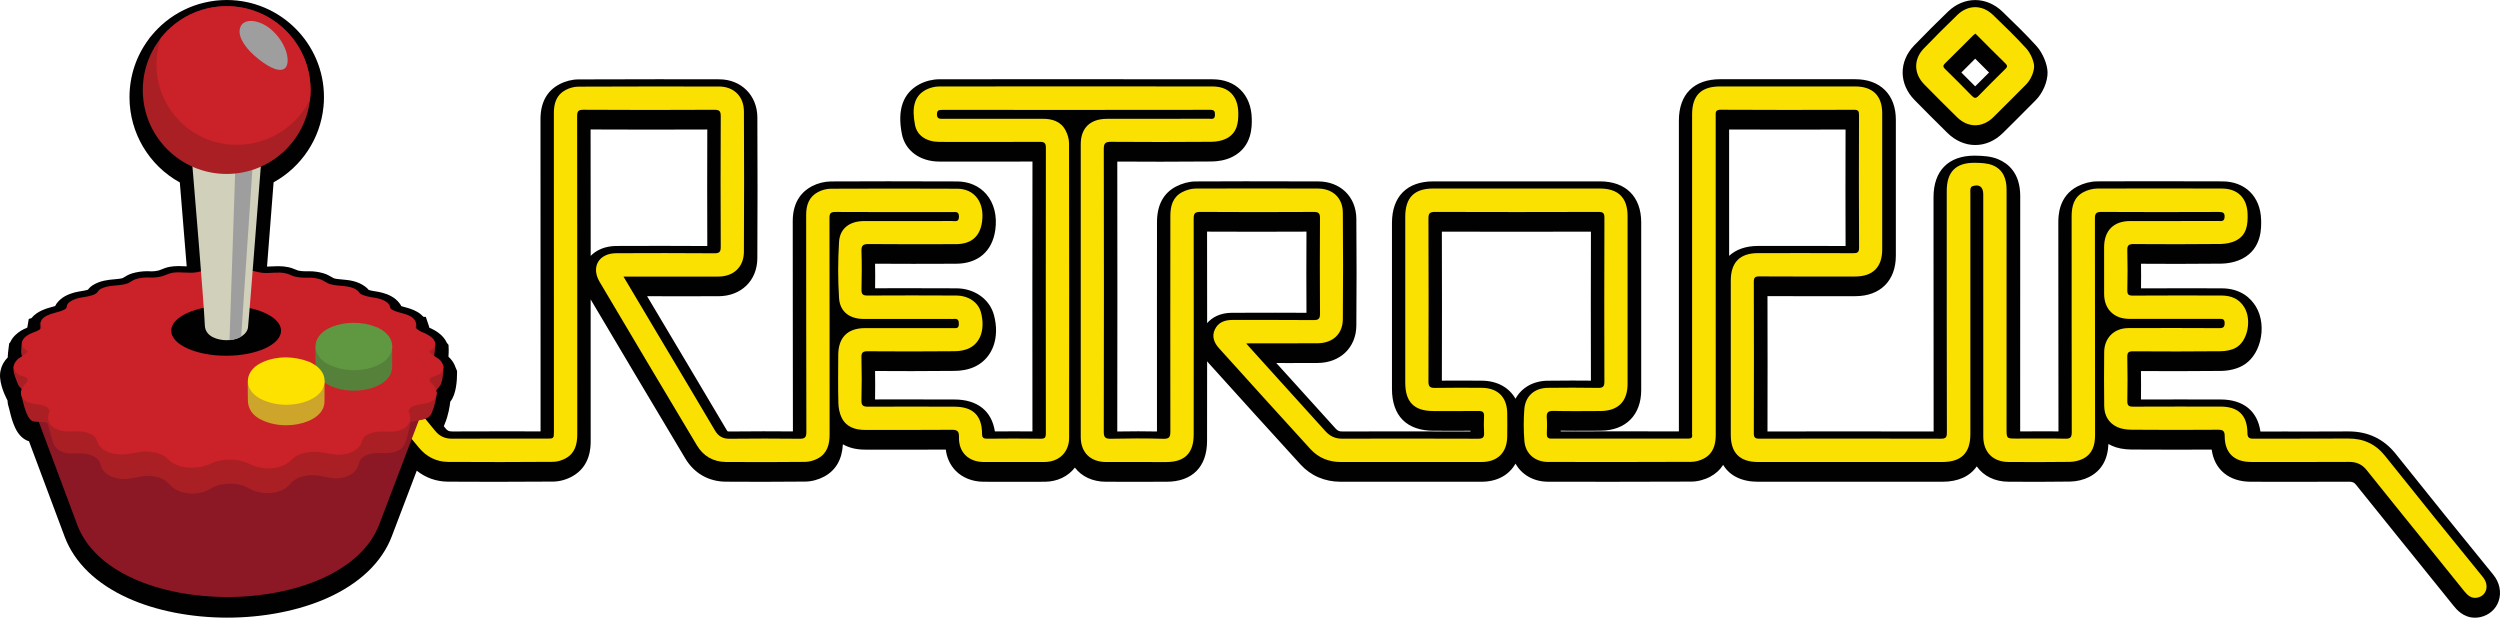 <?xml version="1.0" encoding="utf-8"?>
<!-- Generator: Adobe Illustrator 19.1.0, SVG Export Plug-In . SVG Version: 6.00 Build 0)  -->
<svg version="1.1" id="Layer_1" xmlns:svg="http://www.w3.org/2000/svg"
	 xmlns="http://www.w3.org/2000/svg" xmlns:xlink="http://www.w3.org/1999/xlink" x="0px" y="0px"
	 viewBox="-432.03 1.72 1000.01 247.09" enable-background="new -432.03 1.72 1000.01 247.09" xml:space="preserve">
<path fill="#010101" d="M565.28,231.59c-12.87-15.76-25.99-32.01-39-48.31c-4.76-5.97-11.1-8.99-18.84-8.99h-0.23
	c-5.16,0.04-10.34,0.04-14.28,0.04l-11.58-0.01c-3.06,0-6.12,0-9.2,0.02c-1.16-8.19-6.83-12.83-15.94-12.83l-5.66-0.01
	c-3.74-0.01-7.48-0.01-11.23-0.01c-5.7,0-10.54,0.01-14.96,0.02c0.05-4.06,0.05-7.83,0-11.37c5.52,0.03,10.24,0.04,14.67,0.04
	c6.24,0,11.89-0.03,17.28-0.09c3.15-0.03,6.19-0.75,8.55-2.02c3.39-1.82,5.9-5.26,7.09-9.68c1.33-4.97,0.72-10.25-1.66-14.12
	c-2.02-3.29-6.04-7.21-13.7-7.22l-5.33-0.01c-3.98-0.01-7.96-0.01-11.94-0.01c-5.67,0-10.5,0.01-14.94,0.03
	c0.05-3.42,0.05-6.67,0-9.84c5.56,0.03,10.3,0.05,14.72,0.05c6.21,0,11.82-0.03,17.16-0.09c3.18-0.03,6.26-0.75,8.68-2
	c7.87-4.09,7.58-12.51,7.48-15.67c-0.31-9.24-6.43-15.23-15.56-15.24l-9.62-0.02c-7.03-0.02-14.06-0.03-21.09-0.03
	c-7.17,0-13.49,0.02-19.31,0.05c-2.56,0.02-5.32,0.71-7.76,1.95c-7.79,3.98-7.78,12.05-7.78,14.7c0.01,11.46,0.01,22.91,0.02,34.37
	c0,16.05,0.01,32.63,0.04,48.99c-1.72-0.02-3.6-0.03-5.71-0.03c-1.84,0-3.67,0.01-5.5,0.02c-1.37,0.01-2.74,0.01-4.11,0.02v-20
	c0-24.72-0.01-49.44,0.02-74.16c0.01-9.11-4.77-13.02-8.78-14.7c-2.96-1.24-6.11-1.39-9.08-1.44c-0.15,0-0.29-0.01-0.43-0.01
	c-10.42,0-16.39,6.05-16.39,16.6v14.83c-0.01,25.87-0.01,52.58,0.04,78.91c-11.06-0.03-22.56-0.04-34.21-0.04
	c-10.75,0-21.5,0.01-32.25,0.03c0.05-17.92,0.05-36.1,0-54.14c4.88,0.02,10.2,0.03,16.79,0.03c3.43,0,18.34-0.01,18.34-0.01
	c10,0,16.22-6.2,16.22-16.18c0.01-18.15,0.01-36.3,0-54.45c-0.01-9.96-6.23-16.15-16.24-16.15c-9.27,0-18.53-0.01-27.79-0.01H256.1
	c-10.53,0-16.57,6.03-16.57,16.54v124.34c-7.53-0.01-15.05-0.02-22.58-0.02c-8.23,0-16.46,0.01-24.7,0.02c0-0.1,0-0.19,0-0.29
	c1.79,0.02,3.71,0.04,5.88,0.04c2.24,0,4.48-0.01,6.72-0.02l3.42-0.02c9.98-0.04,16.19-6.26,16.19-16.23c0.01-18.82,0-37.65,0-56.47
	V90.67c0-10.27-6.17-16.4-16.5-16.4H141.3c-10.51,0-16.53,6.05-16.54,16.6c-0.01,22.14-0.01,44.28,0,66.41
	c0,10.77,5.9,16.72,16.62,16.74l3.87,0.01c1.9,0.01,3.8,0.01,5.7,0.01c1.92,0,3.64-0.01,5.23-0.02c0,0.1,0,0.2,0,0.3
	c-8.28-0.03-16.83-0.04-26.04-0.04c-8.44,0-16.89,0.01-25.35,0.03c-1.14,0-1.79-0.3-2.57-1.16c-5.46-6.05-10.93-12.09-16.4-18.14
	c0,0-7.24-7.99-7.32-8.08c1.83,0,3.66,0.01,5.49,0.01c3.68,0,7.36-0.01,11.04-0.03c9.04-0.05,15.4-6.18,15.48-14.92
	c0.12-13.99,0.12-28.38,0-42.8c-0.08-8.75-6.35-14.88-15.26-14.9l-5.15-0.01c-8.01-0.02-16.01-0.04-24.01-0.04
	c-7.36,0-13.89,0.02-19.94,0.06c-2.53,0.02-5.3,0.75-7.79,2.05c-5.04,2.64-7.59,7.44-7.59,14.26c0,10.45-0.01,20.89-0.02,31.33
	c-0.02,17.17-0.03,34.89,0.01,52.38c-2.37-0.05-4.83-0.08-7.45-0.08c-2.59,0-5.37,0.03-8.43,0.08c0.06-35.26,0.06-71.55,0.01-107.97
	c5.79,0.04,11.6,0.06,17.3,0.06c6.81,0,13.67-0.03,20.39-0.09c2.21-0.02,5.47-0.37,8.46-1.91c7.9-4.06,7.71-12.24,7.64-15.32
	c-0.22-9.5-6.37-15.65-15.67-15.65c-10.2-0.01-20.4-0.01-30.6-0.02C9.18,33.41-4.06,33.4-17.3,33.4c-13.02,0-26.04,0.01-39.07,0.03
	c-2.63,0.01-5.49,0.73-7.86,1.98c-6.59,3.5-8.96,10.19-7.05,19.89c1.32,6.7,7.21,11.04,15.02,11.05c6.21,0.01,12.42,0.02,18.63,0.02
	c6.69,0,12.8-0.01,18.59-0.03c-0.05,33.45-0.05,68.84-0.01,107.95c-2.36-0.02-4.78-0.03-7.22-0.03c-2.51,0-5.12,0.01-7.81,0.03
	c-1.23-8.16-6.98-12.77-16.17-12.77c-3.49,0-6.98-0.01-10.47-0.02c-4.02-0.01-8.04-0.02-12.06-0.02c-3.35,0-6.39,0.01-9.22,0.02
	c0.06-3.72,0.06-7.53,0-11.38c5.18,0.03,9.97,0.05,14.59,0.05c6.1,0,11.75-0.03,17.28-0.09c2.23-0.02,5.51-0.37,8.48-1.9
	c6.77-3.49,9.6-11.5,7.21-20.42c-1.71-6.38-7.77-10.69-15.08-10.71l-3.76-0.01c-5.77-0.02-11.55-0.04-17.32-0.04
	c-4.11,0-7.86,0.01-11.39,0.03c0.06-3.49,0.06-6.74-0.01-9.82c4.66,0.04,9.67,0.05,15.25,0.05c5.71,0,11.43-0.02,17.14-0.04
	c8.77-0.03,14.49-4.94,15.7-13.48c0.8-5.65-0.48-10.75-3.6-14.36c-2.81-3.26-6.95-5.06-11.64-5.08
	c-10.84-0.04-19.63-0.06-27.67-0.06c-8.2,0-15.67,0.02-22.83,0.06c-2.55,0.02-5.24,0.69-7.58,1.9c-3.52,1.83-7.71,5.74-7.7,13.97
	c0.02,11.32,0.02,22.64,0.02,33.97c0,16.44,0.01,33.4,0.05,50.15c-4.02-0.04-7.97-0.05-11.76-0.05c-4.63,0-9.22,0.03-13.62,0.08
	h-0.06c-0.47,0-0.65-0.06-0.65-0.06c-0.01-0.01-0.18-0.14-0.47-0.63c-5.22-8.86-10.56-17.83-15.74-26.51
	c-1.93-3.25-3.87-6.49-5.8-9.73c-3.37-5.67-10.22-17.18-10.22-17.18l13.01,0.01c5.19,0,10.34-0.01,15.51-0.01
	c9.12-0.02,15.52-6.26,15.57-15.17c0.1-18.03,0.1-36.47,0.01-56.37c-0.04-8.8-6.46-15.21-15.27-15.23
	c-8.11-0.02-16.21-0.03-24.32-0.03c-11.87,0-22.36,0.02-32.04,0.07c-2.53,0.02-5.23,0.71-7.59,1.97c-5.01,2.65-7.54,7.37-7.53,14.01
	c0.03,33.01,0.03,66.58,0.03,99.04v25.77c-2.8,0-14.72-0.01-17.88-0.01c-6.97,0-12.34,0.02-17.4,0.04h-0.06
	c-1.43,0-1.96-0.36-2.61-1.17c-0.25-0.31-0.5-0.62-0.75-0.93c0.14-0.31,0.27-0.62,0.39-0.97c1.45-3.36,2.06-7.49,2.19-8.85
	c2.44-2.88,2.71-8.79,2.71-11.23v-1.04l-0.39-0.96c-0.05-0.13-0.11-0.27-0.18-0.4c-0.42-1.31-1.14-2.54-2.12-3.62
	c-0.24-0.27-0.5-0.51-0.75-0.74c0.09-1.09,0.13-2.18,0.1-2.94l-0.07-1.77l-0.68-0.85c-1.45-3.29-4.89-5.14-7-6.05
	c-0.05-0.26-0.11-0.48-0.18-0.69l-1.21-3.61l-0.93-0.02c-0.71-0.76-1.55-1.44-2.52-2c-1.75-1.01-3.53-1.5-4.95-1.88
	c-0.5-0.13-0.98-0.27-1.4-0.4c-0.48-0.91-1.21-1.88-2.31-2.8c-2.16-1.77-4.78-2.48-6.56-2.86l-0.07-0.02
	c-0.6-0.12-1.19-0.21-1.7-0.29c-0.72-0.11-1.33-0.21-1.85-0.36c-0.18-0.05-0.39-0.11-0.57-0.17c-0.31-0.38-0.75-0.84-1.33-1.27
	c-3.09-2.35-6.59-2.66-9.41-2.91c-1.22-0.11-2.37-0.21-3.15-0.45c-0.14-0.05-0.55-0.29-0.84-0.46c-0.86-0.51-2.04-1.21-3.62-1.63
	c-1.73-0.49-3.56-0.74-5.45-0.74c-0.25,0-0.51,0.01-0.74,0.01c-0.22,0.01-0.43,0.01-0.65,0.01c-1.14,0-2.14-0.1-3.05-0.3
	c-0.2-0.05-0.58-0.21-0.93-0.36c-0.81-0.34-1.82-0.76-3.08-1.01c-1.22-0.26-2.47-0.38-3.94-0.38c-0.92,0-1.79,0.05-2.62,0.09
	c-0.66,0.04-1.28,0.07-1.86,0.08c0.91-11.57,1.91-24.44,2.63-33.7v-0.01c11.18-6.15,18.72-17.49,19.96-30.29
	c0.13-1.15,0.19-2.35,0.19-3.79c0.02-21.4-17.44-38.85-38.89-38.85c-0.69,0-1.39,0.02-2.17,0.06c-0.16,0.01-0.32,0.02-0.48,0.04
	l-0.17,0.01c-0.5,0.04-1,0.08-1.51,0.13c-0.2,0.02-0.39,0.05-0.59,0.08l-0.12,0.02c-0.48,0.06-0.95,0.13-1.43,0.21
	c-0.23,0.04-0.45,0.08-0.68,0.12c-0.5,0.09-0.98,0.19-1.48,0.31c0,0-0.42,0.1-0.57,0.13c-0.54,0.13-1.08,0.27-1.66,0.44
	c0,0-0.26,0.08-0.35,0.1c-2.72,0.82-5.37,1.94-7.86,3.35l-0.16,0.09c-0.55,0.31-1.1,0.65-1.63,0.98l-0.24,0.15
	c-0.51,0.33-1.02,0.67-1.52,1.03l-0.24,0.17c-0.48,0.36-0.97,0.73-1.46,1.12c-0.07,0.05-0.14,0.11-0.2,0.16
	c-0.48,0.39-0.96,0.8-1.42,1.21c-0.05,0.05-0.11,0.1-0.18,0.16c-0.48,0.44-0.96,0.89-1.4,1.34c-0.33,0.33-0.65,0.67-0.97,1.01
	l-0.11,0.12c-0.07,0.08-0.15,0.15-0.22,0.23c-0.64,0.7-1.18,1.33-1.67,1.95l-0.58,0.72l-0.04,0.11c-5.1,6.78-7.79,14.83-7.79,23.36
	c0,14.24,7.8,27.28,20.13,34.07c0.72,8.54,1.8,21.61,2.75,33.57c-0.18-0.01-0.37-0.02-0.56-0.03c-0.85-0.04-1.73-0.09-2.67-0.09
	c-1.3,0-2.46,0.1-3.58,0.3c-1.36,0.25-2.46,0.71-3.36,1.07c-0.4,0.16-0.79,0.32-1.07,0.4c-1.02,0.23-1.92,0.34-2.74,0.34
	c-0.17,0-0.35-0.01-0.55-0.02c-0.4-0.02-0.82-0.04-1.23-0.04c-2.08,0-4.21,0.31-6.16,0.9l-0.08,0.03c-1.34,0.43-2.32,1.04-3.04,1.49
	c-0.19,0.12-0.46,0.29-0.52,0.32c-0.86,0.27-2.05,0.38-3.32,0.49c-2.56,0.23-5.74,0.51-8.73,2.4l-0.11,0.07
	c-0.85,0.57-1.43,1.22-1.82,1.71c-0.09,0.03-0.2,0.06-0.34,0.1l-0.11,0.03c-0.58,0.17-1.32,0.29-2.1,0.42
	c-0.86,0.14-1.82,0.3-2.83,0.56l-0.13,0.04c-2.05,0.58-4.98,1.66-6.91,4.27l-0.08,0.11l-0.08,0.11c-0.2,0.3-0.37,0.6-0.5,0.89
	c-0.25,0.07-0.55,0.16-0.87,0.24c-2.4,0.65-6.35,1.72-8.61,4.6l-1.08,0.31c0,0-0.57,3.42-0.58,3.46c-1.7,0.7-3.48,1.64-5.01,3.22
	c-0.76,0.77-1.37,1.66-1.8,2.62l-0.45,0.53c0,0-0.24,1.95-0.25,2.02c-0.15,1.14-0.3,2.34-0.32,3.56c-1.47,1.49-2.45,3.23-2.81,5.06
	c-1.08,3.9,1.28,9.3,2.37,11.48l0.06,0.12l0.06,0.11c0.07,0.12,0.15,0.25,0.22,0.37c0,0.06,0,0.13,0.01,0.19
	c0.03,0.91,0.21,1.82,0.53,2.71c0.32,1.38,1.2,4.94,1.82,6.39c0.04,0.09,0.08,0.2,0.12,0.31c0.64,1.58,1.82,4.52,4.64,6.15
	l0.09,0.05c0.45,0.25,0.92,0.44,1.39,0.59c3.68,9.85,12.87,34.47,14.3,38.25c3.9,10.34,12.7,18.83,25.42,24.54
	c11.09,5.01,25.16,7.76,39.61,7.76c14.47,0,28.69-2.79,40.03-7.86c12.92-5.8,21.82-14.32,25.75-24.63l10-26.3
	c3.57,2.86,7.82,4.37,12.5,4.4c6.35,0.04,12.71,0.06,18.91,0.06c7.79,0,15.58-0.03,23.17-0.09c2.53-0.02,5.25-0.77,7.65-2.1
	c7.34-4.08,7.34-11.78,7.34-14.31c-0.01-12.59-0.01-25.18-0.01-37.77c0-6.18,0-12.42,0-18.68c11.04,18.68,23.12,38.96,37.86,63.62
	c3.55,5.94,9.31,9.23,16.23,9.28c5.32,0.04,10.13,0.05,14.71,0.05c6.08,0,11.66-0.03,17.07-0.09c2.53-0.03,5.23-0.75,7.59-2.03
	c4.61-2.5,7.11-6.84,7.43-12.89c2.19,1.28,5.09,2.14,8.91,2.14h1.1c2.81,0,5.62,0.01,8.43,0.01c2.81,0.01,5.63,0.01,8.44,0.01
	c5.63,0,10.14-0.01,14.29-0.04c0.39,3.29,1.72,6.16,3.9,8.42c2.76,2.85,6.74,4.43,11.22,4.45c4.2,0.02,8.39,0.03,12.59,0.03
	c3.96,0,7.91-0.01,11.87-0.03c5.08-0.03,9.35-2.17,12.05-5.66c2.71,3.55,7.06,5.65,12.44,5.66c3.5,0.01,7,0.01,10.51,0.01
	l13.68-0.01c10.32-0.01,16.24-5.96,16.24-16.32c0-9.31,0.01-18.61,0.02-27.91c0-1.31,0-2.63,0.01-3.96c0.24,0.3,0.5,0.61,0.77,0.91
	c11.68,12.96,24.2,26.81,36.58,40.36c4.13,4.53,9.7,6.92,16.1,6.92h31.74c8.19,0,16.39,0,24.58-0.01c6.23,0,11.03-2.69,13.58-7.25
	c2.48,4.44,7.22,7.23,12.98,7.24c8.43,0.02,16.87,0.03,25.3,0.03c11.8,0,22.26-0.02,32-0.07c2.56-0.01,5.26-0.71,7.62-1.97
	c2.19-1.17,3.91-2.75,5.16-4.72c2.63,4.37,7.43,6.75,14,6.75h73.69c6.3,0,11-2.16,13.75-6.16c2.69,3.85,7.19,6.14,12.8,6.15
	l4.06,0.01c2.81,0.01,5.63,0.02,8.44,0.02c4.66,0,8.47-0.03,12-0.09c2.72-0.04,5.46-0.71,7.72-1.87c4.83-2.49,7.4-6.92,7.65-13.17
	c0.43,0.25,0.88,0.48,1.34,0.69c2.17,0.99,4.82,1.5,7.87,1.53c5.61,0.04,11.44,0.06,17.32,0.06c4.77,0,9.72-0.02,14.77-0.04
	c1.09,8.01,6.9,12.86,15.71,12.87l7.53,0.01c4.26,0.01,8.53,0.01,12.79,0.01c7.36,0,13.36-0.02,18.94-0.04
	c1.53,0,2.13,0.41,2.81,1.28c5.39,6.76,10.91,13.59,16.26,20.2c2.19,2.71,4.38,5.42,6.57,8.13c5.4,6.69,10.8,13.38,16.19,20.07
	c1.04,1.29,3.79,4.72,8.53,4.72c0.71,0,1.43-0.08,2.15-0.24c3.44-0.75,6.17-3.12,7.29-6.35
	C568.65,238.7,567.85,234.73,565.28,231.59z M-195.75,104.07c-0.01-16.82-0.02-33.76-0.04-50.56c7.7,0.04,15.56,0.06,23.4,0.06
	c7.63,0,15.44-0.02,23.28-0.05c-0.06,15.48-0.06,31.13,0,46.61c-5.77-0.04-11.77-0.06-18.24-0.06c-6.05,0-12.11,0.02-18.16,0.04
	C-189.72,100.14-193.31,101.55-195.75,104.07z M64.78,126.83h-3.9c-5.12,0-8.22,2.04-10.05,4.14c0.01-12.15,0-24.43-0.03-36.6
	c6.37,0.04,13.02,0.05,19.79,0.05c6.44,0,12.99-0.02,19.97-0.05c-0.06,11.35-0.06,22.02,0,32.47c-4.6-0.03-9.01-0.04-12.49-0.04
	L64.78,126.83z M186.98,154.01c-5.75,0.08-10.38,2.8-12.81,7.21c-2.56-4.52-7.35-7.2-13.56-7.23l-2.06-0.01
	c-2.57-0.02-5.14-0.03-7.71-0.03c-2.25,0-4.25,0.01-6.12,0.03c0.06-19.64,0.06-39.66,0-59.6c9.83,0.03,19.85,0.04,29.83,0.04
	c9.78,0,19.78-0.02,29.8-0.04c-0.06,18.92-0.06,38.48-0.01,59.6c-2.48-0.03-4.99-0.04-7.52-0.04
	C193.63,153.94,190.32,153.96,186.98,154.01z M271.18,100.1c-4.85,0-8.78,1.39-11.55,3.96c0-16.85,0-33.7-0.01-50.54
	c7.28,0.04,14.87,0.05,23.1,0.05c7.18,0,14.71-0.02,23.48-0.04c-0.05,17.75-0.05,32.72,0.01,46.59c-5.08-0.02-10.56-0.03-17.33-0.03
	C284.97,100.1,271.18,100.1,271.18,100.1z M346.99,54.93c3.14,3.09,7.07,4.8,11.07,4.8c4.03,0,7.83-1.64,11.01-4.75
	c3.13-3.06,6.25-6.21,9.28-9.25c1.29-1.3,2.58-2.59,3.87-3.88c2.89-2.89,4.85-7.5,4.78-11.22c-0.06-3.28-1.98-7.81-4.46-10.54
	c-4.25-4.69-8.83-9.11-13.26-13.39l-0.36-0.35c-3.08-2.97-6.94-4.61-10.87-4.61c-3.91,0-7.75,1.63-10.82,4.58
	c-4.43,4.26-8.99,8.83-13.57,13.56c-6.23,6.45-6.16,15.45,0.17,21.88C337.92,45.93,342.22,50.23,346.99,54.93z M357.46,25.79
	c0.2-0.2,0.4-0.4,0.6-0.6c0.08,0.08,0.16,0.16,0.24,0.24c1.73,1.74,3.5,3.52,5.29,5.29c-1.82,1.8-3.68,3.65-5.54,5.54
	c-1.89-1.91-3.77-3.79-5.53-5.54C354.19,29.08,355.84,27.42,357.46,25.79z"/>
<path fill="#FBE101" d="M350.77,48.57c4.38,4.32,10.14,4.35,14.54,0.04c4.41-4.32,8.74-8.72,13.1-13.09
	c2.01-2.01,3.25-5.32,3.21-7.31c-0.04-1.92-1.39-5.19-3.07-7.04c-4.25-4.68-8.82-9.08-13.37-13.48c-4.28-4.12-9.95-4.14-14.22-0.03
	c-4.56,4.39-9.03,8.87-13.43,13.42c-4.18,4.32-4.08,10.09,0.13,14.38C341.99,39.88,346.37,44.24,350.77,48.57z M345.92,27.15
	c3.8-3.71,7.53-7.5,11.3-11.25c0.26-0.26,0.59-0.47,0.9-0.73c0.36,0.34,0.65,0.6,0.92,0.87c3.7,3.7,7.37,7.44,11.13,11.08
	c0.93,0.9,0.75,1.4-0.06,2.19c-3.62,3.56-7.23,7.14-10.76,10.79c-1.03,1.07-1.66,0.95-2.63-0.05c-3.48-3.59-7.04-7.11-10.6-10.62
	C345.35,28.68,344.92,28.13,345.92,27.15z M559,240.76c-2.44,0.53-3.97-0.89-5.35-2.6c-5.39-6.7-10.79-13.39-16.19-20.08
	c-7.61-9.43-15.25-18.83-22.8-28.3c-1.87-2.35-4.12-3.32-7.09-3.3c-13.06,0.07-26.12,0.04-39.19,0.03
	c-6.73-0.01-10.53-3.63-10.52-10.33c0-2.17-0.77-2.57-2.73-2.56c-11.5,0.08-23,0.09-34.5-0.01c-1.91-0.02-3.98-0.27-5.69-1.04
	c-3.49-1.59-5.24-4.62-5.28-8.45c-0.08-7.2-0.08-14.4-0.01-21.59c0.06-5.66,3.97-9.55,9.64-9.57c12.13-0.05,24.25-0.05,36.38,0.02
	c1.65,0.01,2.2-0.48,2.16-2.12c-0.04-1.67-1.02-1.6-2.19-1.6c-7.43,0.02-14.86,0.01-22.3,0.01c-4.62,0-9.23,0.03-13.85-0.01
	c-5.93-0.05-9.82-3.92-9.86-9.85c-0.04-6.26-0.02-12.52-0.01-18.77c0.01-6.66,3.75-10.48,10.41-10.5
	c11.81-0.04,23.63-0.01,35.43-0.01c1.08,0,2.21,0.24,2.35-1.48c0.14-1.86-0.68-2.15-2.33-2.15c-15.65,0.06-31.29,0.08-46.94-0.01
	c-2.12-0.01-2.6,0.64-2.6,2.65c0.06,28.87,0.02,57.73,0.06,86.59c0.01,4.04-1,7.52-4.76,9.46c-1.59,0.82-3.55,1.25-5.35,1.28
	c-8.13,0.13-16.27,0.07-24.4,0.05c-6.33-0.02-10.2-3.88-10.2-10.24c-0.01-32.31-0.01-64.62-0.01-96.92c0-2.94-1.71-4.15-4.47-3.09
	c-0.31,0.12-0.59,0.64-0.66,1c-0.11,0.61-0.03,1.25-0.03,1.87c0,32.07,0,64.14,0,96.22c0,7.57-3.61,11.16-11.19,11.16
	c-24.56,0-49.13,0-73.69,0c-7.33,0-10.95-3.58-10.95-10.86c-0.01-20.58-0.01-41.14,0-61.72c0.01-7.29,3.66-10.97,10.89-10.97
	c12.67-0.01,25.34-0.03,38.02,0.03c1.68,0.01,2.41-0.23,2.4-2.22c-0.09-17.68-0.07-35.36-0.02-53.04c0.01-1.59-0.34-2.12-2.03-2.1
	c-17.76,0.06-35.52,0.09-53.27-0.02c-2.28-0.02-2.03,1.12-2.03,2.57c0.01,42.47,0.01,84.95,0.02,127.43c0,4-1,7.52-4.73,9.51
	c-1.52,0.81-3.39,1.33-5.1,1.33c-19.09,0.09-38.17,0.08-57.26,0.04c-5.23-0.01-9.06-3.29-9.46-8.45c-0.33-4.19-0.34-8.45-0.02-12.64
	c0.4-5.26,4.07-8.48,9.35-8.55c6.73-0.09,13.45-0.09,20.18,0.02c1.97,0.03,2.51-0.59,2.5-2.53c-0.06-21.82-0.07-43.65,0.01-65.47
	c0.01-2.01-0.59-2.4-2.48-2.39c-21.75,0.07-43.5,0.07-65.24,0c-2.02-0.01-2.68,0.47-2.67,2.58c0.08,21.75,0.08,43.49,0,65.24
	c-0.01,2.14,0.71,2.62,2.7,2.58c6.17-0.12,12.36-0.06,18.54-0.04c6.48,0.03,10.19,3.69,10.27,10.12c0.04,3.13,0.04,6.26,0,9.39
	c-0.09,6.42-3.86,10.16-10.25,10.16c-18.78,0.02-37.55,0.01-56.32,0.01c-4.78,0-8.93-1.66-12.14-5.17
	c-12.24-13.4-24.4-26.86-36.56-40.33c-1.93-2.14-3.02-4.7-1.67-7.53c1.36-2.85,3.94-3.8,6.98-3.79c10.8,0.02,21.59-0.05,32.39,0.05
	c2,0.02,2.7-0.41,2.69-2.56c-0.1-12.75-0.09-25.5-0.01-38.25c0.01-2-0.62-2.46-2.54-2.45c-15.1,0.08-30.19,0.09-45.29-0.01
	c-2.17-0.01-2.71,0.55-2.7,2.74c0.08,28.79,0,57.57,0,86.36c0,7.36-3.57,10.94-10.87,10.95c-8.06,0-16.11,0.02-24.17-0.01
	c-6.25-0.02-10.13-3.78-10.13-10.03c-0.03-39.03-0.03-78.06,0-117.1c0.01-6.5,3.78-10.13,10.49-10.15
	c13.61-0.03,27.22-0.01,40.83-0.03c1,0,2.27,0.42,2.36-1.4c0.08-1.52-0.2-2.18-1.98-2.17C16.3,45.7-19.37,45.7-55.04,45.67
	c-1.33,0-2.23,0.08-2.21,1.81c0.02,1.78,1.05,1.77,2.31,1.77c13.3-0.01,26.6,0.01,39.9-0.02c3.92-0.01,7.36,1.02,9.27,4.7
	c0.8,1.53,1.36,3.39,1.36,5.09c0.08,39.27,0.07,78.54,0.04,117.8c-0.01,5.74-4,9.67-9.78,9.69c-8.13,0.04-16.27,0.03-24.41,0.01
	c-6.07-0.02-10.05-3.89-9.88-9.97c0.07-2.53-0.78-2.93-3.03-2.91c-11.5,0.1-23,0.04-34.5,0.05c-4,0-7.53-1.11-9.4-4.91
	c-0.86-1.75-1.26-3.87-1.31-5.83c-0.16-6.41-0.08-12.83-0.05-19.24c0.02-6.99,3.75-10.74,10.68-10.74c11.73-0.01,23.47,0,35.2-0.01
	c1.04,0,2.28,0.33,2.36-1.43c0.07-1.51-0.26-2.47-2.03-2.24c-0.46,0.06-0.94,0.01-1.4,0.01c-11.58,0-23.15,0.02-34.73-0.01
	c-5.53-0.01-9.42-2.89-9.76-8.33c-0.47-7.47-0.46-15.01,0-22.48c0.32-5.27,4.01-8.07,9.31-8.32c0.7-0.03,1.41-0.01,2.11-0.01
	c11.26,0,22.53,0.01,33.79-0.02c1.19,0,2.73,0.57,2.76-1.73c0.03-2.21-1.35-1.85-2.65-1.85c-15.57,0-31.13,0.04-46.7-0.05
	c-1.96-0.01-2.45,0.49-2.45,2.44c0.06,28.86,0.04,57.73,0.05,86.59c0,3.97-0.94,7.54-4.66,9.56c-1.51,0.82-3.37,1.36-5.09,1.38
	c-10.56,0.12-21.12,0.11-31.68,0.04c-5.07-0.04-9.06-2.32-11.65-6.66c-13.01-21.76-25.99-43.54-38.9-65.37
	c-3.55-6-0.33-11.45,6.68-11.48c13.06-0.06,26.13-0.07,39.19,0.03c2.13,0.02,2.58-0.62,2.57-2.65c-0.08-17.37-0.08-34.73,0-52.1
	c0.01-2.01-0.41-2.66-2.56-2.65c-17.44,0.09-34.89,0.1-52.33-0.01c-2.13-0.01-2.55,0.6-2.55,2.6c0.06,42.4,0.04,84.8,0.05,127.19
	c0,3.96-0.87,7.55-4.57,9.61c-1.5,0.83-3.37,1.42-5.08,1.43c-14,0.11-28,0.12-42.01,0.03c-4.7-0.03-8.64-2.05-11.64-5.65
	c-13.56-16.28-27.07-32.6-40.61-48.9c-1.52-1.82-2.29-3.77-1.09-6.01c0.98-1.84,2.72-2.83,4.69-2.24c1.38,0.41,2.78,1.42,3.72,2.53
	c9.7,11.55,19.32,23.19,28.95,34.8c3.6,4.33,7.25,8.62,10.77,13.01c1.81,2.26,4.01,3.2,6.9,3.18c12.52-0.08,25.03-0.03,37.55-0.03
	c3.07,0,3.08,0,3.08-3c0-42.39,0.02-84.8-0.02-127.19c-0.01-3.96,1.04-7.33,4.68-9.26c1.52-0.81,3.39-1.33,5.11-1.34
	c18.77-0.09,37.54-0.08,56.32-0.05c5.84,0.01,9.88,3.92,9.91,9.88c0.09,18.77,0.1,37.54-0.01,56.32c-0.03,6.01-4.15,9.81-10.21,9.82
	c-12.51,0.02-25.03,0.01-37.95,0.01c5.18,8.7,10.11,17.01,15.05,25.31c7.18,12.07,14.4,24.11,21.52,36.21
	c1.38,2.35,3.13,3.37,5.88,3.34c9.31-0.11,18.62-0.1,27.93,0c2.08,0.02,2.78-0.44,2.77-2.69c-0.09-28.94-0.04-57.89-0.08-86.83
	c-0.01-3.98,1.16-7.3,4.81-9.2c1.53-0.8,3.41-1.29,5.13-1.29c16.82-0.09,33.64-0.06,50.46,0c7.01,0.03,11.05,5.51,9.94,13.31
	c-0.82,5.81-4.31,8.84-10.4,8.86c-11.66,0.04-23.31,0.07-34.97-0.04c-2.27-0.02-2.92,0.64-2.85,2.88
	c0.17,5.08,0.14,10.17,0.01,15.25c-0.05,1.93,0.47,2.49,2.45,2.47c11.81-0.09,23.63-0.04,35.43,0c4.94,0.02,8.83,2.71,9.9,6.72
	c1.68,6.29,0.08,11.9-4.48,14.25c-1.78,0.92-4.03,1.29-6.07,1.3c-11.58,0.12-23.15,0.1-34.73,0.02c-1.9-0.01-2.57,0.43-2.52,2.45
	c0.14,5.7,0.15,11.42,0,17.13c-0.05,2.15,0.69,2.6,2.69,2.59c11.5-0.09,23-0.01,34.5,0c7.37,0.01,11.01,3.45,11.05,10.75
	c0.01,1.7,0.55,2.07,2.14,2.05c7.11-0.08,14.24-0.09,21.36,0.01c1.71,0.02,2.03-0.54,2.03-2.13c-0.04-38.09-0.05-76.19,0.01-114.28
	c0-1.96-0.69-2.34-2.45-2.34c-13.37,0.06-26.75,0.05-40.13,0.02c-5.09-0.01-8.91-2.44-9.76-6.72c-1.33-6.79-0.45-11.58,4.3-14.1
	c1.58-0.83,3.55-1.35,5.35-1.35c36.45-0.08,72.9-0.01,109.35,0c6.47,0,10.14,3.85,10.3,10.4c0.1,4.31-0.55,8.27-4.73,10.42
	c-1.78,0.91-4.01,1.29-6.05,1.31c-13.37,0.11-26.75,0.11-40.13,0.01c-2.25-0.02-2.9,0.6-2.89,2.87
	c0.07,37.71,0.07,75.41-0.01,113.11c-0.01,2.31,0.69,2.84,2.9,2.79c6.96-0.15,13.93-0.19,20.88,0.02c2.55,0.08,2.86-0.81,2.86-3.02
	c-0.07-28.71,0.01-57.41,0-86.13c0-3.98,0.96-7.53,4.71-9.5c1.59-0.83,3.54-1.43,5.33-1.44c16.35-0.1,32.7-0.04,49.05,0
	c5.87,0.02,9.85,3.74,9.9,9.57c0.12,14.24,0.13,28.48,0,42.71c-0.05,5.93-4.06,9.57-10.14,9.6c-9,0.05-17.99,0.01-26.98,0.02
	c-0.37,0-0.75,0.04-1.53,0.08c2.91,3.23,5.6,6.22,8.29,9.2c7.82,8.64,15.66,17.27,23.45,25.92c1.79,1.98,3.9,2.95,6.59,2.94
	c18.15-0.04,36.3-0.05,54.44,0.02c1.88,0.01,2.49-0.55,2.38-2.39c-0.13-2.18-0.11-4.38-0.01-6.57c0.08-1.66-0.57-2.15-2.19-2.14
	c-6.02,0.07-12.04,0.03-18.07,0.03c-7.72-0.01-11.26-3.58-11.26-11.37c-0.01-22.14-0.01-44.27,0-66.41
	c0.01-7.59,3.63-11.23,11.16-11.23c22.22,0,44.43,0,66.64,0c7.42,0,11.13,3.68,11.13,11.02c0,22.37,0.01,44.75,0,67.12
	c0,7.04-3.77,10.83-10.84,10.86c-6.26,0.03-12.52,0.1-18.77-0.04c-2.22-0.05-2.88,0.67-2.71,2.8c0.18,2.09,0.09,4.22,0.02,6.33
	c-0.04,1.36,0.37,1.96,1.85,1.96c18.23-0.03,36.45-0.03,54.68-0.01c1.19,0,1.77-0.32,1.59-1.59c-0.06-0.46-0.01-0.94-0.01-1.4
	c0-42.24,0-84.48,0-126.72c0-7.56,3.61-11.16,11.19-11.16c17.99,0,35.98,0,53.98,0c7.12,0,10.87,3.72,10.87,10.78
	c0.01,18.15,0.01,36.3,0,54.44c0,7.07-3.76,10.81-10.85,10.81c-12.75,0.01-25.5,0.04-38.25-0.04c-1.73-0.01-2.27,0.41-2.26,2.19
	c0.06,20.17,0.06,40.34,0,60.51c-0.01,1.79,0.55,2.21,2.27,2.21c24.17-0.05,48.34-0.06,72.52,0.01c1.95,0.01,2.44-0.48,2.44-2.44
	c-0.07-32.23-0.05-64.46-0.05-96.69c0-7.66,3.65-11.35,11.37-11.23c2.38,0.04,4.95,0.12,7.08,1.02c4.14,1.73,5.48,5.42,5.48,9.75
	c-0.02,31.83-0.01,63.67-0.01,95.51c0,4.03,0,4.03,4.03,4.03c6.49,0,12.99-0.1,19.48,0.05c2.15,0.05,2.57-0.67,2.57-2.66
	c-0.06-28.71-0.03-57.41-0.05-86.12c-0.01-4.15,0.86-7.88,4.85-9.91c1.6-0.82,3.55-1.36,5.35-1.37c16.66-0.1,33.32-0.03,49.98,0
	c6.24,0.01,9.99,3.81,10.2,10.05c0.15,4.33-0.29,8.49-4.59,10.72c-1.84,0.96-4.15,1.37-6.26,1.4c-11.58,0.13-23.15,0.1-34.73,0.03
	c-1.88-0.01-2.59,0.44-2.53,2.46c0.14,5.32,0.12,10.64,0.01,15.95c-0.04,1.77,0.46,2.22,2.21,2.21c11.81-0.08,23.63-0.05,35.43-0.03
	c3.82,0.01,7.03,1.24,9.13,4.66c3.07,5,1.42,13.65-3.4,16.25c-1.77,0.95-4.01,1.36-6.05,1.37c-11.66,0.13-23.31,0.1-34.97,0.03
	c-1.79-0.01-2.41,0.39-2.36,2.3c0.13,5.87,0.11,11.73,0.01,17.6c-0.03,1.79,0.6,2.26,2.29,2.24c11.66-0.06,23.31-0.03,34.97-0.03
	c7.13,0.01,10.72,3.42,10.78,10.52c0.02,1.92,0.69,2.33,2.47,2.32c12.59-0.06,25.19,0.03,37.78-0.06
	c6.12-0.04,10.96,2.12,14.83,6.97c12.92,16.19,25.94,32.31,39.03,48.35C563.86,235.81,562.65,239.97,559,240.76z"/>
<g>
	<path id="path134_2_" fill="#8D1825" d="M-418.46,165.24c5.36,14.36,15.86,42.5,17.36,46.46c3.37,8.95,11.15,16.4,22.61,21.54
		c10.45,4.71,23.79,7.29,37.4,7.29l0,0c13.77,0,27.17-2.63,37.83-7.39c11.58-5.2,19.5-12.65,22.93-21.65l17.63-46.35
		C-263.28,165.35-418.19,165.29-418.46,165.24z"/>
	<path id="path140_2_" fill="#AA1F24" d="M-355.07,199.16c-3.37,0-6.96-1.12-9.27-3.81c-1.82-2.09-4.55-3-7.18-3.27
		c-3.75-0.38-7.18,1.23-10.88,1.23c-3.32,0-7.13-1.12-8.9-4.34c-0.64-1.23-0.64-2.68-1.72-3.64c-1.34-1.34-3.32-1.93-5.09-2.14
		c-3.54-0.43-7.02,0.69-10.29-1.39c-1.29-0.8-2.3-2.14-2.63-3.75c-0.22-0.86-1.61-5.62-1.82-6.65c-0.27-1.5-4.82-0.48-6.38-1.34
		c-1.39-0.8-2.09-2.9-2.52-3.91c-0.43-0.96-1.82-6.32-1.87-7.29c1.66-0.75-0.48-2.03-0.96-2.9c-0.43-0.86-2.63-5.84-1.98-7.72
		c0.96-1.23,4.02-3,3.7-3.43c-1.07-1.45-0.69-3.81-0.38-6.32c1.12-1.34,6.11-1.5,6.7-2.03c0.8-0.64,0.59-4.88,0.75-5.84
		c2.95-0.86,6.96-0.69,9.43-1.72l140.77,2.03c0,0,0.11,0.32,0.05,1.98c0.11,0.75,6.27,4.24,7.61,5.89c0.05,1.39-0.27,4.5-0.43,5.2
		c-0.32,1.23,3.11,2.68,3.75,4.29c0,2.2-0.43,6.65-1.45,7.77c-0.32,0.32-1.93,2.41-1.93,2.79c0,0,0.75-0.69,0.69,0.05
		s-0.59,4.71-1.87,7.56c-1.18,3.86-5.73,3.06-8.63,4.07c-0.27,1.56-1.66,8.09-2.84,9.64c-2.36,3.06-6.32,2.84-9.7,2.73
		c-1.72-0.05-3.43,0.22-5.04,0.86c-0.75,0.32-1.45,0.75-2.03,1.29c-0.75,0.75-0.91,1.56-1.18,2.57c-1.07,3.54-4.71,5.15-7.93,5.41
		c-2.73,0.27-5.09-0.59-7.72-1.02c-2.57-0.43-5.25-0.27-7.72,0.59c-1.18,0.43-2.3,1.02-3.21,1.87c-0.86,0.8-1.56,1.72-2.52,2.41
		c-2.14,1.5-4.77,2.09-7.34,2.09c-2.63,0-5.25-0.64-7.56-1.98c-2.25-1.34-4.93-1.82-7.45-1.82c-2.57,0-5.25,0.48-7.45,1.82
		C-349.82,198.51-352.45,199.16-355.07,199.16"/>
	<path id="path142_2_" fill="#CB2128" d="M-355.45,188.82c-3.43,0-7.13-1.02-9.48-3.48c-1.87-1.93-4.66-2.73-7.39-2.95
		c-3.86-0.38-7.34,1.12-11.15,1.12c-3.37,0-7.29-1.02-9.11-3.91c-0.69-1.12-0.69-2.41-1.72-3.32c-1.39-1.18-3.37-1.77-5.2-1.93
		c-3.64-0.38-7.18,0.64-10.55-1.29c-1.34-0.75-2.41-1.93-2.68-3.37c-0.16-0.69-0.11-1.45,0.05-2.09c0.16-0.69,0.59-1.29,0.27-1.98
		c-0.59-1.29-2.41-1.82-3.75-2.03c-1.72-0.27-3.37-0.32-4.93-1.07c-1.45-0.69-2.52-1.98-2.57-3.54c-0.05-1.77,1.02-2.9,2.14-4.18
		c1.12-1.29,0.38-2.14-1.12-2.52c-1.61-0.38-3.27-1.29-3.75-2.84c-0.54-1.66,0.48-3.21,1.77-4.29c1.12-0.91,2.84-1.45,3.54-2.73
		c0.27-0.43-1.23-1.07-1.56-1.45c-1.07-1.29-0.75-3,0.38-4.13c1.18-1.23,2.79-1.87,4.39-2.46c0.75-0.27,1.45-0.64,2.09-1.12
		c0.8-0.59,0.22-0.69,0.05-1.56c-0.69-3.81,5.25-4.61,7.83-5.47c0.75-0.27,1.56-0.59,2.2-1.07c0.38-0.27,0.38-1.34,0.69-1.82
		c0.91-1.23,2.57-1.87,4.07-2.3c1.66-0.43,3.43-0.54,5.09-1.02c0.8-0.22,1.66-0.48,2.3-0.96c0.54-0.38,0.8-1.12,1.45-1.56
		c3.21-2.03,7.39-1.18,10.93-2.36c1.23-0.43,2.09-1.34,3.43-1.77c1.77-0.54,3.7-0.75,5.52-0.64c1.66,0.11,3.32-0.11,4.93-0.48
		c1.39-0.38,2.63-1.12,4.07-1.39c3.27-0.59,6.54,0.32,9.81-0.22c1.45-0.22,2.73-0.8,4.18-0.96c1.72-0.22,3.54-0.16,5.2,0.27
		c3.43,0.8,6.59-0.38,9.97-0.32c2.52,0,4.71,1.02,7.18,1.23c3,0.27,6-0.48,9,0.16c1.39,0.27,2.52,1.02,3.86,1.34
		c1.66,0.38,3.37,0.48,5.09,0.43c1.56-0.05,3.11,0.11,4.61,0.54c1.66,0.43,2.73,1.56,4.29,2.03c3.54,1.07,7.93,0.22,10.93,2.52
		c0.59,0.43,0.8,1.12,1.45,1.5c0.69,0.38,1.45,0.59,2.2,0.8c1.29,0.38,2.63,0.48,3.97,0.75c1.5,0.32,3.11,0.8,4.29,1.77
		c0.64,0.54,1.12,1.18,1.23,1.98c0.11,0.69,0.86,0.96,1.56,1.29c2.14,0.96,4.55,1.12,6.59,2.3c1.29,0.75,2.46,2.03,2.14,3.59
		c-0.16,0.64-0.64,0.86-0.11,1.29c0.69,0.54,1.5,0.96,2.3,1.29c2.46,0.96,7.02,3.11,4.98,6.32c-0.38,0.59-0.96,1.02-1.61,1.34
		c-0.48,0.22,0.05,0.64,0.32,0.91c1.12,1.18,2.84,1.72,3.91,2.9s1.56,2.79,0.75,4.24c-0.91,1.61-2.57,1.77-4.18,2.46
		c-1.72,0.75-0.59,1.98,0.32,2.84c1.18,1.23,1.98,2.95,1.39,4.61c-1.23,3.54-5.47,2.95-8.41,3.86c-1.39,0.43-3.06,1.45-2.36,3.06
		c0.69,1.66,0.54,3.54-0.69,4.93c-2.41,2.79-6.49,2.57-9.91,2.46c-1.77-0.05-3.54,0.16-5.15,0.8c-0.75,0.27-1.45,0.64-2.03,1.18
		c-0.8,0.69-0.91,1.39-1.23,2.3c-1.12,3.21-4.82,4.66-8.14,4.93c-2.79,0.22-5.2-0.54-7.88-0.91c-2.63-0.38-5.41-0.27-7.93,0.54
		c-1.18,0.38-2.36,0.91-3.32,1.72c-0.86,0.75-1.56,1.56-2.57,2.2c-2.2,1.34-4.88,1.93-7.5,1.93c-2.68,0-5.36-0.59-7.72-1.82
		c-2.3-1.18-5.04-1.66-7.66-1.66s-5.36,0.43-7.66,1.66C-350.04,188.22-352.77,188.82-355.45,188.82"/>
	<path id="path144_2_" fill="#010101" d="M-319.6,134c0,5.52-9.81,10.02-21.97,10.02c-12.11,0-21.97-4.5-21.97-10.02
		s9.81-10.02,21.97-10.02C-329.46,123.98-319.6,128.47-319.6,134"/>
	<path id="path162_2_" fill="#D1D0BA" d="M-341.46,137.8c-3.11,0-8.41-1.23-8.63-5.84c-0.38-9.06-4.18-54.39-5.04-64.57l27.49,0.11
		c-1.5,19.29-4.93,63.5-5.2,65.32c-0.22,1.39-1.34,2.79-3.11,3.75C-337.39,137.37-339.37,137.8-341.46,137.8"/>
	<path fill="#9e9e9e" d="M-335.56,136.35l4.61-68.8h-6.91l-2.36,70.25c1.61-0.16,3.11-0.54,4.24-1.18
		C-335.83,136.52-335.67,136.41-335.56,136.35z"/>
	<path id="path166_2_" fill="#AA1F24" d="M-307.81,37.75c0,18.54-15,33.55-33.55,33.55c-18.55,0-33.55-15-33.55-33.55
		s15-33.55,33.55-33.55C-322.81,4.21-307.81,19.22-307.81,37.75"/>
	<path fill="#CB2128" d="M-307.81,37.75c0-18.49-15-33.55-33.55-33.55c-10.66,0-20.15,4.98-26.31,12.7
		c-3.91,11.36-1.39,24.38,7.61,33.38c12.59,12.59,33.22,12.49,45.98-0.27l0,0c2.46-2.46,4.45-5.25,6-8.2
		C-307.86,40.49-307.81,39.15-307.81,37.75L-307.81,37.75z"/>
	<path id="path170_2_" fill="#9e9e9e" d="M-321.74,15.3c5.2,5.73,5.89,12.59,3.32,13.99c-2.63,1.45-7.39-1.45-11.84-5.31
		c-4.39-3.91-7.23-8.63-5.36-11.95C-333.85,8.76-326.94,9.51-321.74,15.3"/>
	<path id="path152_5_" fill="#56813A" d="M-275.23,140.37l-30.65,0.11l0.05,7.29c0,3.59,1.82,6.49,5.95,8.3
		c2.73,1.23,6,1.93,9.38,1.93c3.16,0,6.27-0.59,8.95-1.72c4.07-1.72,6.38-4.5,6.38-7.77v-8.14L-275.23,140.37L-275.23,140.37
		L-275.23,140.37z"/>
	<path id="path152_4_" fill="#609741" d="M-290.56,130.83c-3.16,0-6.27,0.59-8.9,1.72c-3.75,1.56-6,4.07-6.32,7.02
		c-0.38,3.37,1.82,6.49,5.95,8.3c2.73,1.23,6,1.93,9.38,1.93c3.16,0,6.27-0.59,8.95-1.72c4.07-1.72,6.38-4.5,6.38-7.77
		c0-3-1.93-5.57-5.41-7.34c-0.38-0.22-0.69-0.38-0.96-0.43C-284.29,131.42-287.34,130.83-290.56,130.83"/>
	<path id="path152_3_" fill="#CEA52B" d="M-302.29,154.2l-30.65,0.11l0.05,7.29c0,3.59,1.82,6.49,5.95,8.3
		c2.73,1.23,6,1.93,9.38,1.93c3.16,0,6.27-0.59,8.95-1.72c4.07-1.72,6.38-4.5,6.38-7.77v-8.14L-302.29,154.2L-302.29,154.2
		L-302.29,154.2z"/>
	<path id="path152_2_" fill="#FDE200" d="M-317.62,144.66c-3.16,0-6.27,0.59-8.9,1.72c-3.75,1.56-6,4.07-6.32,7.02
		c-0.38,3.37,1.82,6.49,5.95,8.3c2.73,1.23,6,1.93,9.38,1.93c3.16,0,6.27-0.59,8.95-1.72c4.07-1.72,6.38-4.5,6.38-7.77
		c0-3-1.93-5.57-5.41-7.34c-0.38-0.22-0.69-0.38-0.96-0.43C-311.35,145.3-314.45,144.71-317.62,144.66"/>
</g>
</svg>